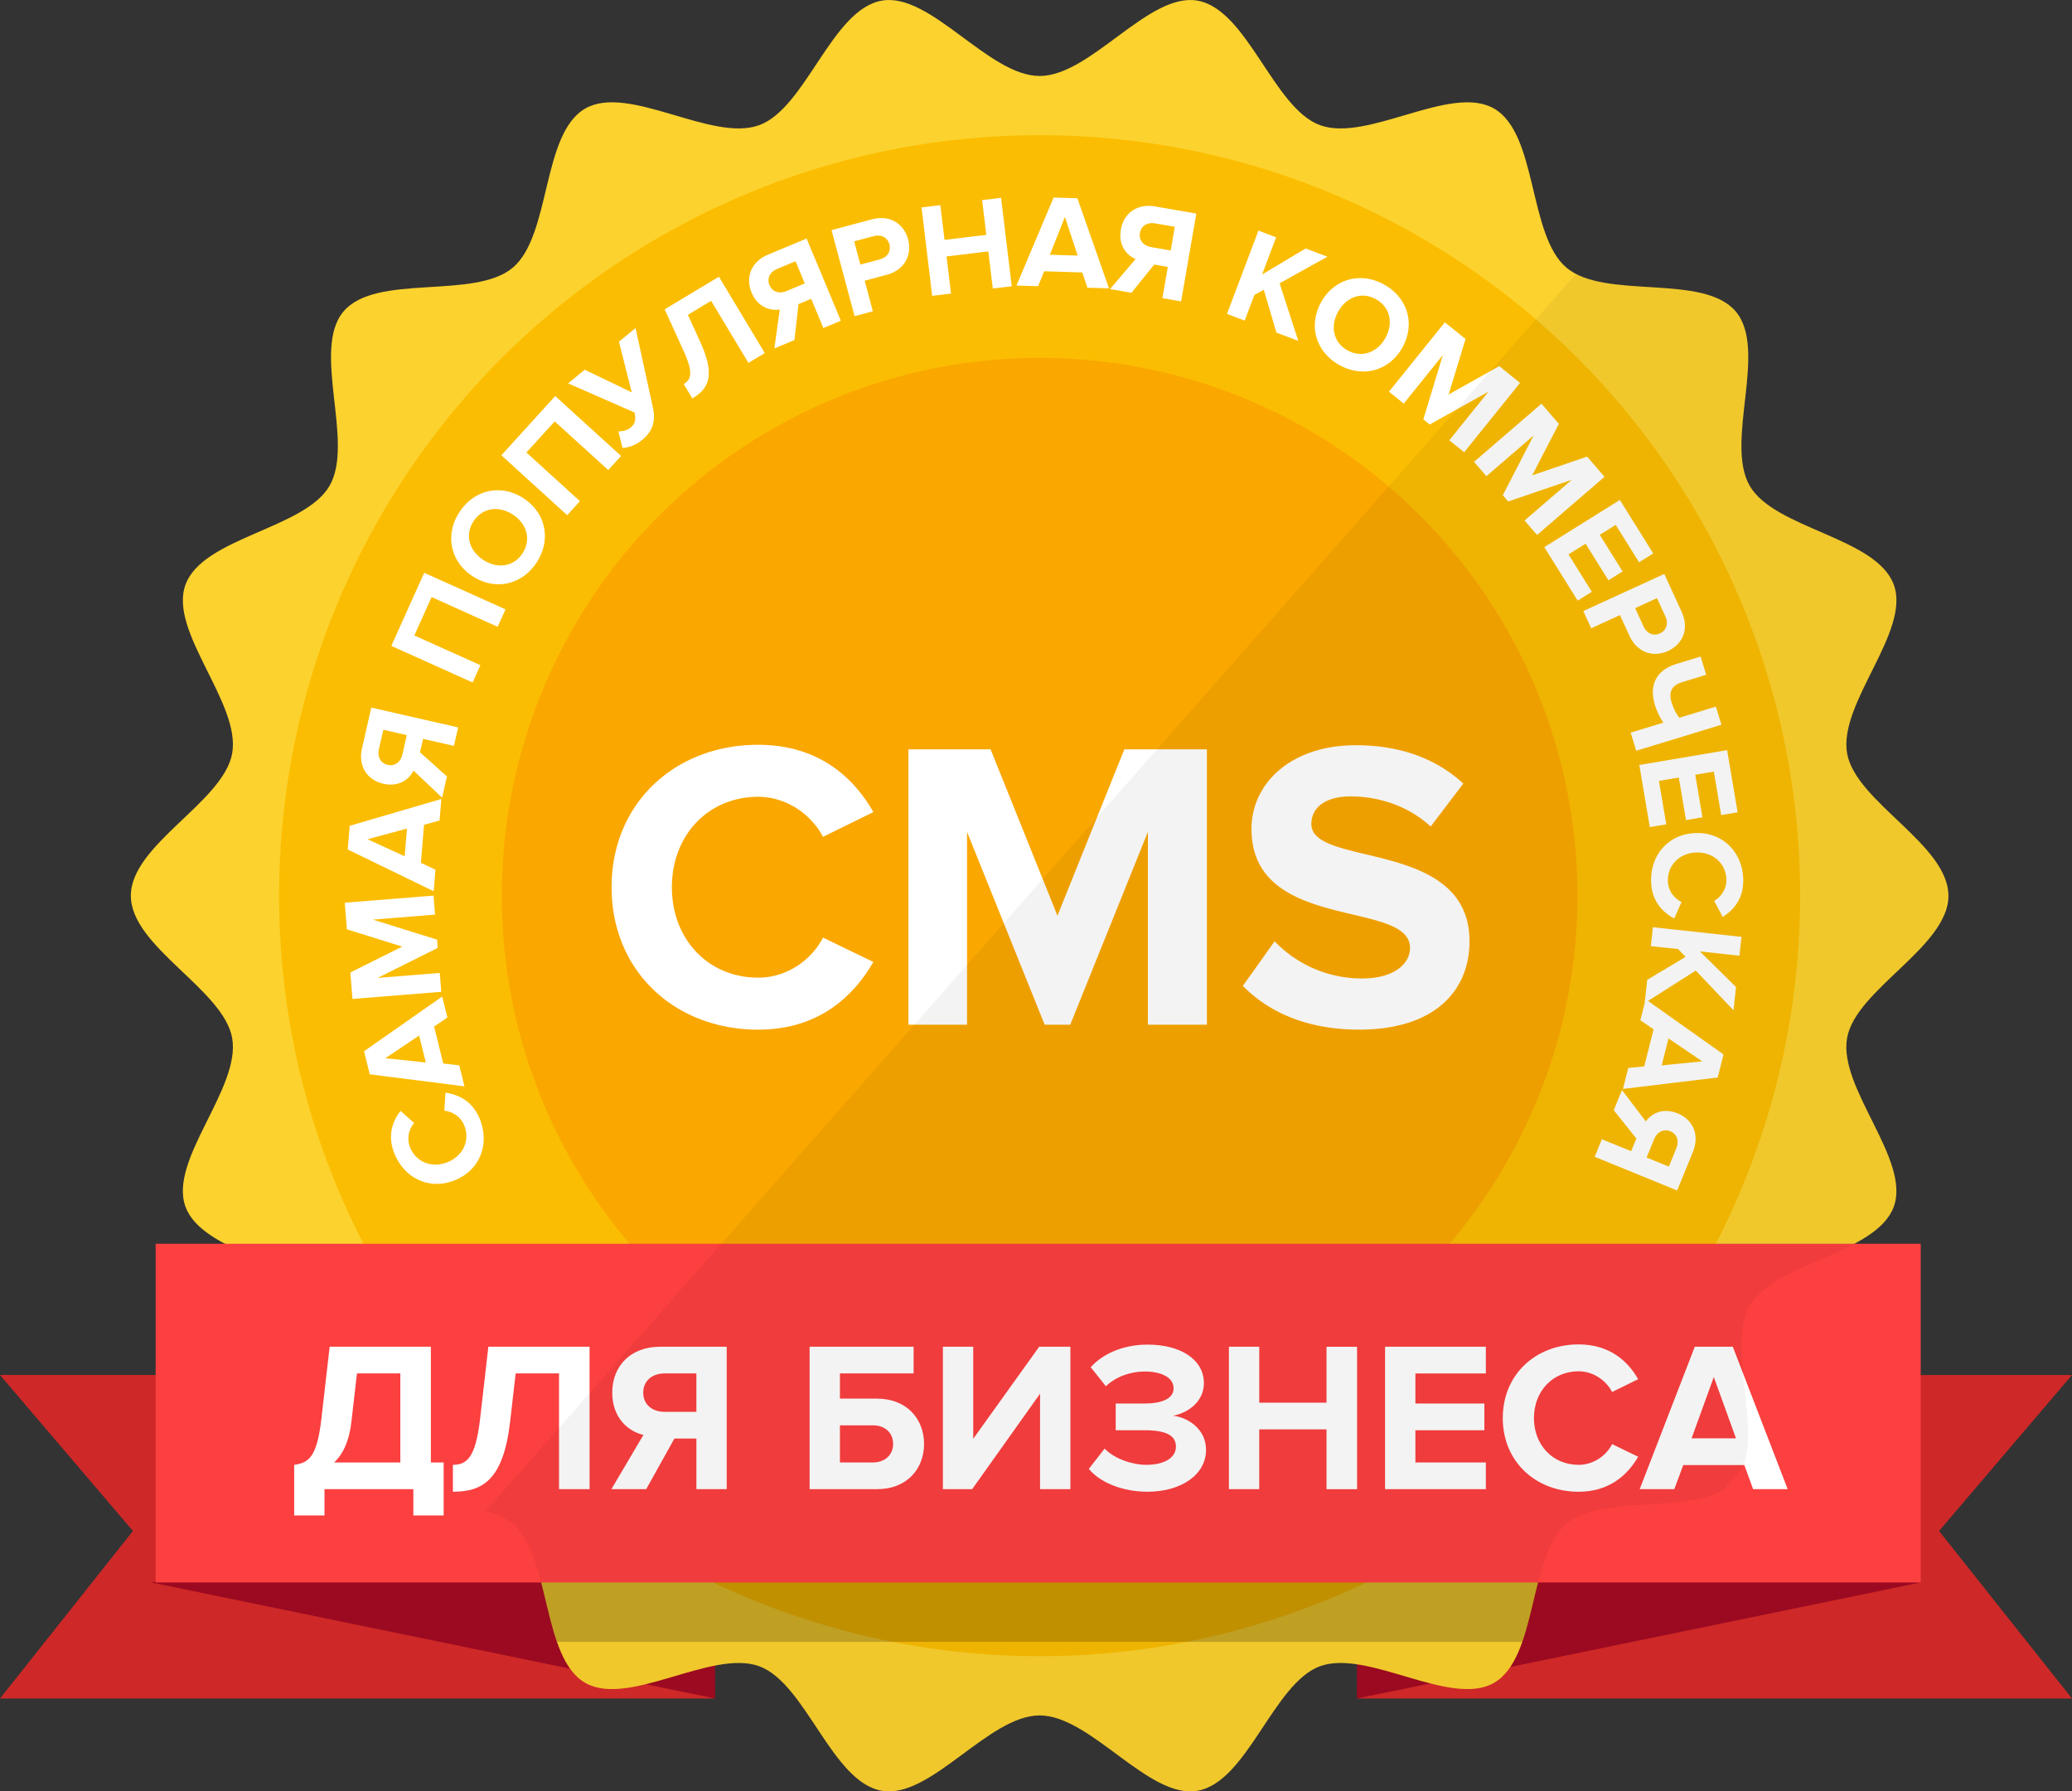 <svg xmlns="http://www.w3.org/2000/svg" width="232.741" height="201.226" viewBox="0 0 232.741 201.226"><rect x="0" y="0" width="232.741" height="201.226" fill="#333333" stroke="none"/><path fill="#CE2828" d="M152.58 190.793h80.16l-14.93-18.82 14.93-17.523h-80.16z"/><path fill="#9B0A20" d="M152.415 190.793l63.333-13.037-63.29-9.082z"/><path fill="#CE2828" d="M80.16 190.793H0l14.93-18.82L0 154.45h80.16z"/><path fill="#9B0A20" d="M80.326 190.793l-63.333-13.037 63.29-9.082z"/><path fill="#FCD22E" d="M218.857 100.614c0 5.75-10.425 10.522-11.384 15.998-.986 5.632 7.164 13.67 5.252 18.923-1.946 5.346-13.375 6.258-16.188 11.12-2.84 4.906 2.062 15.26-1.562 19.575-3.635 4.327-14.685 1.288-19.012 4.923-4.314 3.624-3.23 15.036-8.137 17.875-4.86 2.812-14.2-3.81-19.548-1.865-5.253 1.913-8.145 13.008-13.776 13.994-5.477.96-11.974-8.466-17.725-8.466s-12.248 9.426-17.724 8.467c-5.632-.986-8.524-12.08-13.778-13.994-5.346-1.946-14.688 4.677-19.548 1.864-4.906-2.84-3.82-14.25-8.136-17.875-4.326-3.635-15.376-.596-19.01-4.923-3.625-4.315 1.276-14.67-1.563-19.575-2.812-4.86-14.24-5.773-16.188-11.12-1.914-5.253 6.237-13.29 5.25-18.922-.958-5.477-11.383-10.25-11.383-16 0-5.752 10.425-10.524 11.384-16 .987-5.633-7.164-13.67-5.25-18.924 1.945-5.348 13.374-6.26 16.186-11.12 2.84-4.906-2.06-15.26 1.562-19.575 3.635-4.327 14.686-1.288 19.013-4.923 4.315-3.625 3.23-15.037 8.136-17.875 4.86-2.812 14.202 3.81 19.548 1.865C90.53 12.15 93.424 1.055 99.054.07c5.477-.96 11.974 8.465 17.725 8.465S129.026-.89 134.502.07c5.632.985 8.524 12.08 13.778 13.993 5.347 1.948 14.69-4.676 19.55-1.863 4.905 2.84 3.82 14.25 8.135 17.875 4.328 3.635 15.378.596 19.013 4.923 3.624 4.314-1.276 14.67 1.562 19.575 2.812 4.86 14.24 5.773 16.188 11.12 1.912 5.253-6.238 13.29-5.252 18.922.957 5.476 11.38 10.247 11.38 16z"/><circle fill="#FBBD01" cx="116.779" cy="100.613" r="85.428"/><circle fill="#FAA700" cx="116.778" cy="100.613" r="60.412"/><g fill="#FFF"><path d="M68.698 99.662c0-9.505 7.188-16 16.463-16 6.817 0 10.76 3.71 12.94 7.56l-5.658 2.783c-1.3-2.505-4.082-4.5-7.28-4.5-5.612 0-9.692 4.314-9.692 10.157s4.08 10.156 9.69 10.156c3.2 0 5.983-1.948 7.282-4.5l5.658 2.737c-2.227 3.85-6.123 7.605-12.94 7.605-9.273 0-16.462-6.492-16.462-15.998zM128.938 115.104V93.447l-8.72 21.657h-2.874l-8.72-21.657v21.657h-6.584V84.172h9.23l7.51 18.69 7.514-18.69h9.274v30.932h-6.63zM139.604 110.745l3.57-5.008a13.566 13.566 0 0 0 9.832 4.173c3.616 0 5.378-1.67 5.378-3.433 0-5.47-17.808-1.714-17.808-13.354 0-5.148 4.45-9.414 11.732-9.414 4.916 0 8.998 1.482 12.06 4.31l-3.665 4.823c-2.504-2.318-5.843-3.384-8.997-3.384-2.83 0-4.405 1.25-4.405 3.106 0 4.913 17.763 1.622 17.763 13.17 0 5.657-4.035 9.923-12.383 9.923-5.935 0-10.2-1.994-13.076-4.915z"/></g><path opacity=".2" d="M174.276 173.43H59.28c1.533 3.027 2.064 7.502 3.285 11H170.99c1.22-3.498 1.753-7.974 3.286-11z"/><path fill="#FC3F3F" d="M17.482 139.71h198.266v38.046H17.482z"/><g fill="#FFF"><path d="M33.044 164.542c1.63-.216 2.543-.863 3.047-5.085l.937-8.18h11.37v13h1.438v5.95H46.43v-2.95h-9.98v2.95h-3.406v-5.685zm4.486-.263h7.436v-10.004h-4.87l-.623 5.42c-.24 2.16-.936 3.647-1.943 4.583zM50.872 164.542c1.607 0 2.543-.863 3.046-5.085l.936-8.18h11.37v16h-3.43v-13.002h-4.87l-.624 5.42c-.768 6.646-3.166 7.87-6.428 7.87v-3.023zM68.675 167.277l3.598-6.093c-1.727-.407-3.502-1.92-3.502-4.75 0-2.974 2.04-5.156 5.374-5.156h7.484v16h-3.406v-5.686h-2.47l-3.167 5.685h-3.91zm9.547-8.684v-4.317h-3.574c-1.367 0-2.398.815-2.398 2.16 0 1.342 1.03 2.157 2.398 2.157h3.574zM102.622 151.278v2.998h-8.275v2.83h4.15c3.406 0 5.3 2.327 5.3 5.086 0 2.758-1.87 5.085-5.3 5.085H90.94v-16h11.682zm-8.275 8.827v4.173h3.694c1.32 0 2.28-.815 2.28-2.087 0-1.295-.96-2.085-2.28-2.085h-3.693zM105.913 167.277v-16h3.406v10.34l7.41-10.34h3.503v16h-3.406v-10.722l-7.627 10.722h-3.287zM122.302 165l1.775-2.28c1.104 1.15 3.117 1.823 4.677 1.823 2.11 0 3.335-.84 3.335-2.04 0-1.27-1.13-1.846-3.528-1.846h-3.238v-3h3.238c1.896 0 3.263-.526 3.263-1.7 0-1.272-1.438-1.897-3.263-1.897-1.56 0-3.214.576-4.342 1.655l-1.702-2.134c1.295-1.462 3.573-2.542 6.38-2.542 3.742 0 6.333 1.68 6.333 4.342 0 2.015-1.727 3.334-3.477 3.646 1.606.167 3.717 1.438 3.717 3.838 0 2.757-2.758 4.7-6.572 4.7-2.95 0-5.42-1.127-6.596-2.565zM149.003 167.277v-6.716h-7.556v6.717h-3.406v-16h3.407v6.285h7.556v-6.284h3.43v16h-3.43zM155.58 167.277v-16h11.322v3h-7.915v3.38h7.747v3h-7.747v3.622h7.915v2.997h-11.32zM168.802 159.29c0-4.918 3.718-8.275 8.516-8.275 3.525 0 5.564 1.918 6.69 3.91l-2.925 1.438c-.672-1.295-2.11-2.327-3.766-2.327-2.902 0-5.014 2.23-5.014 5.254s2.11 5.253 5.014 5.253c1.654 0 3.094-1.008 3.766-2.327l2.926 1.416c-1.15 1.99-3.167 3.934-6.692 3.934-4.798 0-8.516-3.36-8.516-8.276zM196.92 167.277l-.983-2.71h-6.86l-1.008 2.71h-3.887l6.188-16h4.27l6.166 16h-3.887zm-4.414-12.593l-2.495 6.884H195l-2.494-6.884z"/></g><g fill="#FFF"><path d="M51.104 132.572c-2.848 1.156-5.668-.207-6.797-2.985-.83-2.042-.197-3.676.69-4.797l1.523 1.357c-.594.692-.852 1.77-.463 2.728.683 1.68 2.472 2.378 4.222 1.668 1.75-.71 2.545-2.458 1.862-4.14-.39-.96-1.312-1.556-2.233-1.635l.13-2.028c1.425.2 3.024.91 3.854 2.952 1.127 2.78.057 5.723-2.79 6.88zM50.256 114.3l-1.497 1.003 1.032 4.163 1.795.203.585 2.357-10.638-1.348-.643-2.593 8.78-6.146.586 2.36zm-6.976 4.572l4.55.478-.75-3.027-3.8 2.55zM48.87 102.74l-6.982.56 7.208 2.25.074.926-6.757 3.373 6.983-.562.17 2.123-9.974.8-.24-2.974 5.833-2.906-6.22-1.938-.24-2.99 9.974-.8.17 2.137zM49.372 92.172l-1.74.472-.356 4.276 1.637.77-.2 2.42-9.652-4.687.222-2.662 10.293-3.013-.203 2.425zm-8.08 2.098l4.162 1.912.26-3.11-4.42 1.198zM49.662 89.604l-3.215-3.042c-.49.997-1.657 1.868-3.384 1.476-1.812-.413-2.86-1.96-2.397-3.994l1.04-4.563 9.758 2.226-.475 2.077-3.467-.79-.344 1.507 3.025 2.72-.543 2.384zm-3.968-7.03l-2.633-.6-.496 2.18c-.19.832.163 1.575.983 1.762.818.187 1.46-.33 1.65-1.162l.497-2.18zM55.9 70.406l-7.42-3.337-1.938 4.31 7.418 3.337-.874 1.943-9.13-4.107 3.695-8.212 9.13 4.108-.88 1.958zM53.08 64.723c-2.523-1.654-3.12-4.683-1.467-7.206 1.662-2.534 4.68-3.194 7.2-1.54 2.522 1.653 3.12 4.683 1.458 7.218-1.653 2.522-4.668 3.18-7.19 1.528zm4.532-6.914c-1.568-1.03-3.406-.8-4.418.744s-.482 3.31 1.086 4.336c1.556 1.02 3.398.812 4.41-.732s.48-3.33-1.078-4.35zM68.32 52.8l-6.012-5.465-3.177 3.495 6.014 5.467-1.433 1.575-7.398-6.728 6.052-6.657 7.4 6.73L68.32 52.8zM69.92 50.295l-.458-1.837c.448.002.97-.095 1.34-.4.57-.465.634-.906.47-1.722l-7.457-3.275 1.868-1.53 5.28 2.538-1.44-5.685 1.867-1.532 1.937 8.87c.294 1.33.183 2.565-1.197 3.697-.71.58-1.605.905-2.21.878zM76.8 43.14c.86-.518 1.084-1.28-.006-3.707l-2.133-4.685 6.094-3.662 5.153 8.574-1.838 1.104-4.19-6.968-2.608 1.57 1.41 3.105c1.73 3.81.838 5.237-.91 6.288L76.8 43.14zM86.98 39.145l.61-4.382c-1.095.18-2.483-.264-3.164-1.898-.716-1.716-.063-3.466 1.86-4.27l4.317-1.8 3.85 9.232-1.966.82-1.367-3.28-1.426.593-.46 4.042-2.255.943zm3.418-7.308l-1.038-2.49-2.062.86c-.79.327-1.188 1.046-.864 1.82.322.777 1.114 1 1.902.67l2.062-.86zM95.99 35.516l-2.586-9.665 4.52-1.21c2.102-.56 3.627.553 4.08 2.248.45 1.682-.325 3.425-2.412 3.984l-2.463.66.917 3.434-2.058.55zm3.914-8.066c-.217-.812-.958-1.14-1.77-.924l-2.188.586.698 2.608 2.188-.586c.813-.217 1.286-.887 1.072-1.684zM111.517 32.41l-.505-4.17-4.69.568.504 4.17-2.115.256-1.2-9.934 2.114-.255.473 3.902 4.69-.567-.472-3.902 2.13-.257 1.2 9.935-2.128.254zM122.14 32.316l-.562-1.714-4.29-.13-.68 1.676-2.43-.073 4.17-9.886 2.67.08 3.552 10.12-2.43-.074zm-2.52-7.957l-1.69 4.256 3.118.094-1.43-4.35zM124.687 32.47l2.868-3.372c-1.02-.436-1.954-1.557-1.652-3.302.317-1.833 1.808-2.962 3.862-2.606l4.614.8-1.708 9.862-2.1-.363.606-3.507-1.523-.263-2.56 3.167-2.408-.417zm6.812-4.333l.46-2.663-2.203-.38c-.844-.147-1.566.246-1.71 1.074s.405 1.44 1.25 1.587l2.202.382zM143.375 37.36l-1.42-4.816-1.058.594-1.086 2.875-1.99-.752 3.533-9.357 1.99.753-1.577 4.18 4.89-2.93 2.455.928-5.376 2.986 2.095 6.467-2.455-.927zM148.397 33.946c1.465-2.635 4.44-3.45 7.076-1.984 2.648 1.472 3.523 4.43 2.06 7.066-1.466 2.634-4.442 3.448-7.09 1.977-2.634-1.466-3.51-4.425-2.046-7.06zm7.222 4.017c.91-1.64.547-3.453-1.064-4.35-1.612-.897-3.334-.24-4.244 1.397-.905 1.624-.562 3.446 1.05 4.343 1.612.897 3.352.236 4.257-1.39zM162.795 49.454L167.19 44l-6.59 3.684-.725-.582 2.2-7.225-4.396 5.454-1.66-1.335 6.277-7.79 2.325 1.873-1.9 6.232 5.685-3.182 2.335 1.88-6.277 7.79-1.67-1.344zM171.25 58.467l5.308-4.574-7.146 2.437-.608-.704 3.466-6.71-5.307 4.575-1.39-1.612 7.578-6.53 1.95 2.26-2.993 5.787 6.165-2.106 1.958 2.27-7.577 6.532-1.402-1.625zM173.464 61.46l8.49-5.3 3.75 6.01-1.593.99-2.62-4.2-1.795 1.12 2.566 4.11-1.59.995-2.567-4.11-1.92 1.198 2.62 4.202-1.59.992-3.75-6.008zM177.846 68.64l9.098-4.17 1.95 4.254c.907 1.978.064 3.668-1.532 4.4-1.58.725-3.433.253-4.333-1.71l-1.063-2.32-3.233 1.482-.888-1.937zm8.61 2.506c.763-.35.965-1.136.613-1.9l-.944-2.058-2.455 1.125.945 2.06c.35.763 1.09 1.117 1.84.773zM188.967 76.618c-1.25.382-1.54 1.176-1.203 2.28.21.69.52 1.286.872 1.727l4.104-1.25.62 2.036-9.57 2.92-.62-2.038 3.672-1.12a7.574 7.574 0 0 1-.945-1.97c-.744-2.44.32-3.987 2.444-4.634l2.684-.82.627 2.053-2.683.818zM184.138 85.933l9.863-1.67 1.18 6.98-1.847.313-.826-4.88-2.084.353.807 4.776-1.848.312-.81-4.776-2.23.378.824 4.88-1.85.312-1.178-6.98zM190.46 93.576c3.073-.1 5.25 2.152 5.35 5.15.072 2.205-1.084 3.52-2.305 4.266l-.96-1.8c.794-.447 1.41-1.368 1.375-2.403-.06-1.814-1.498-3.09-3.39-3.026-1.888.063-3.238 1.43-3.178 3.243.034 1.036.693 1.915 1.532 2.307l-.823 1.858c-1.268-.678-2.524-1.897-2.598-4.102-.1-3 1.924-5.392 4.997-5.494zM185.025 110.062l4.31-2.58-.84-.876-3.06-.33.23-2.12 9.95 1.08-.23 2.118-4.445-.482 4.062 4.002-.282 2.61-4.24-4.458-5.74 3.647.285-2.61z"/><path d="M182.897 119.963l1.795-.18 1.05-4.158-1.486-1.026.597-2.355 8.745 6.203-.655 2.587-10.64 1.283.594-2.355zm8.31-.744l-3.79-2.568-.766 3.024 4.556-.457zM182.19 122.444l2.676 3.523c.644-.903 1.938-1.573 3.576-.904 1.722.704 2.503 2.4 1.715 4.33l-1.77 4.332-9.26-3.784.805-1.97 3.29 1.344.585-1.43-2.542-3.176.925-2.264zm2.768 7.578l2.5 1.02.845-2.067c.322-.79.096-1.58-.683-1.9-.777-.316-1.493.088-1.816.88l-.846 2.067z"/></g><path opacity=".05" d="M207.474 84.614c-.986-5.632 7.164-13.67 5.252-18.922-1.946-5.346-13.375-6.26-16.188-11.12-2.838-4.906 2.062-15.26-1.562-19.575-3.368-4.01-13.093-1.704-17.947-4.234L54.57 169.73c1.18.303 2.217.747 3.02 1.423 4.315 3.624 3.23 15.036 8.137 17.875 4.86 2.812 14.2-3.81 19.547-1.864 5.254 1.913 8.146 13.007 13.778 13.994 5.476.96 11.973-8.466 17.724-8.466s12.247 9.425 17.724 8.466c5.632-.986 8.523-12.08 13.776-13.994 5.347-1.945 14.688 4.677 19.548 1.865 4.906-2.84 3.822-14.25 8.137-17.876 3.847-3.232 12.994-1.2 17.534-3.748.71-.83 1.45-1.63 2.207-2.413 2.098-4.812-1.766-13.85.832-18.34 2.81-4.86 14.24-5.77 16.187-11.118 1.912-5.253-6.238-13.29-5.252-18.923.82-4.688 8.574-8.86 10.79-13.573.175-.864.37-1.713.587-2.55-.15-5.696-10.426-10.44-11.378-15.876z"/></svg>